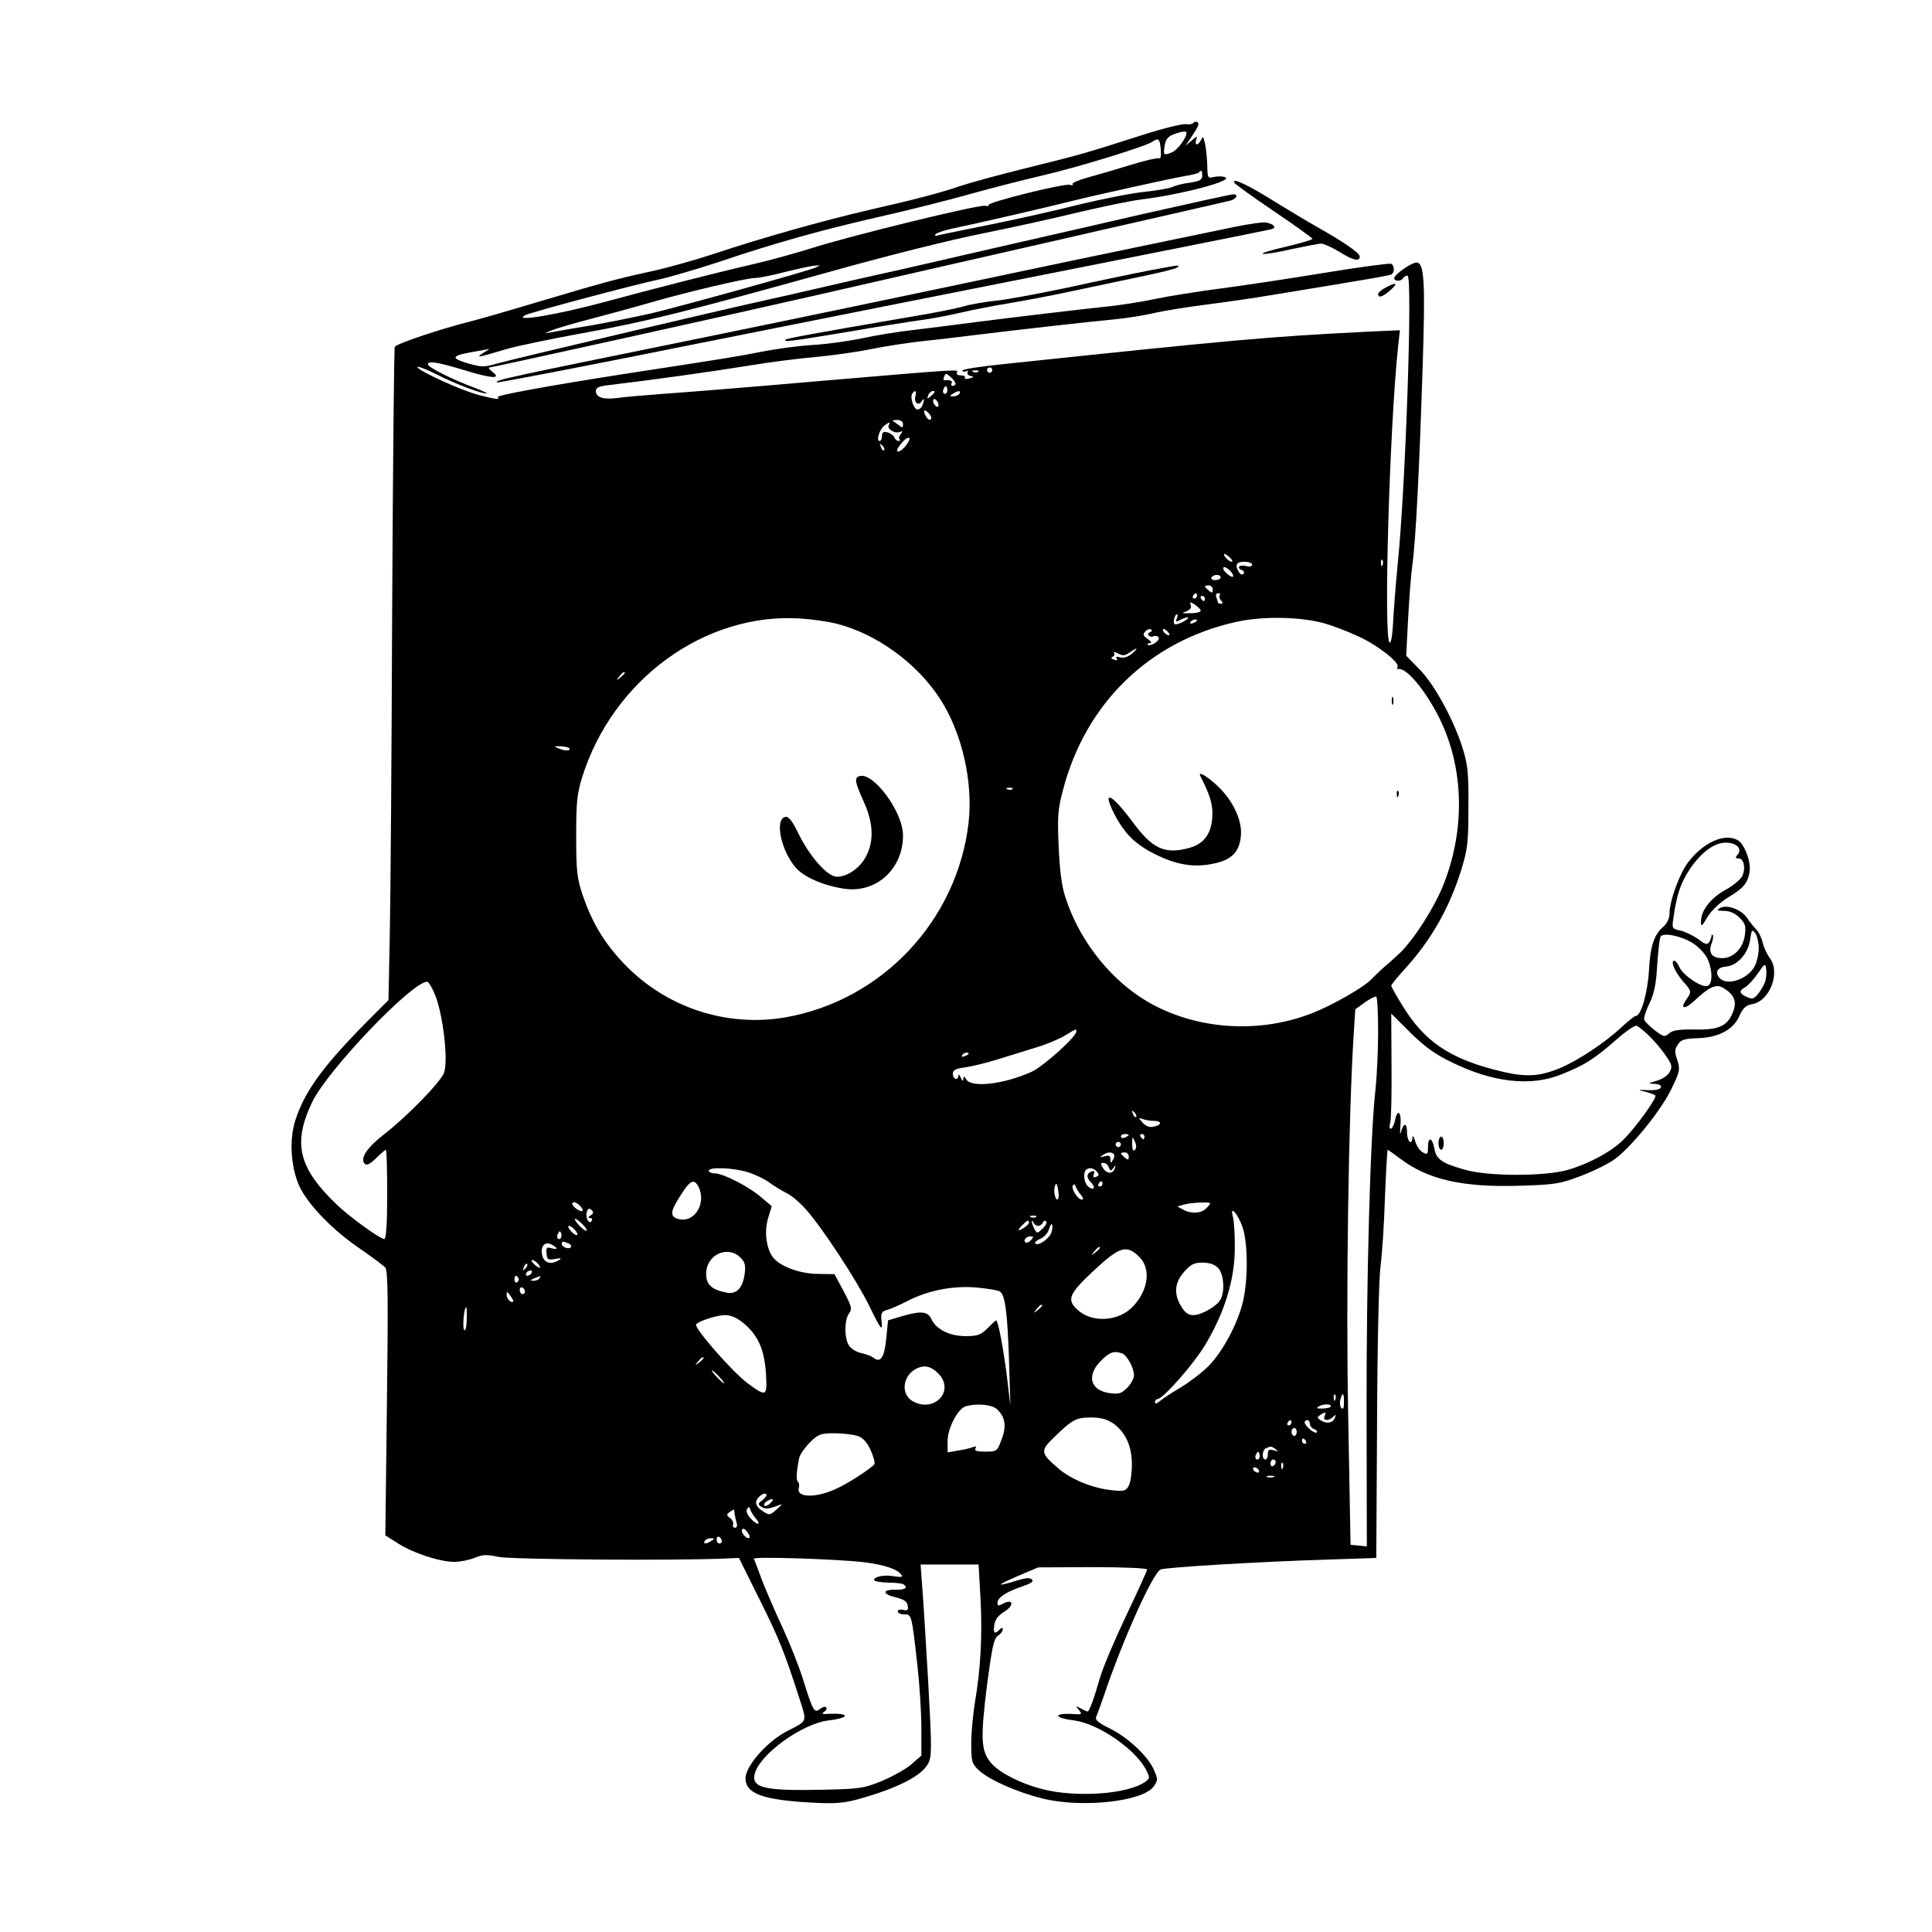<?xml version="1.0" standalone="no"?>
<!DOCTYPE svg PUBLIC "-//W3C//DTD SVG 20010904//EN"
 "http://www.w3.org/TR/2001/REC-SVG-20010904/DTD/svg10.dtd">
<svg version="1.0" xmlns="http://www.w3.org/2000/svg"
 width="736pt" height="736pt" viewBox="0 0 736 736"
 preserveAspectRatio="xMidYMid meet">

<g transform="translate(0,736) scale(0.1,-0.1)"
fill="#000000" stroke="none">
<path d="M4546 6892 c-3 -5 -16 -7 -28 -5 -13 2 -88 -16 -168 -42 -220 -70
-221 -71 -435 -124 -110 -27 -226 -59 -258 -70 -72 -25 -171 -51 -347 -91
-173 -40 -417 -109 -584 -165 -72 -24 -185 -56 -251 -70 -137 -30 -182 -43
-425 -115 -96 -29 -213 -63 -260 -75 -115 -29 -278 -84 -286 -96 -3 -5 -7
-454 -10 -997 -2 -543 -6 -1101 -9 -1239 l-5 -253 -81 -81 c-169 -171 -238
-266 -274 -377 -24 -75 -17 -180 16 -252 33 -70 130 -170 235 -240 43 -30 85
-61 92 -69 10 -13 11 -118 6 -518 l-6 -502 49 -31 c57 -37 160 -70 214 -70 22
0 56 7 76 15 31 13 46 14 92 4 48 -10 672 -15 871 -6 l45 2 77 -155 c75 -150
96 -202 153 -379 30 -93 33 -85 -47 -126 -77 -40 -158 -133 -158 -180 1 -58
66 -82 252 -92 84 -5 120 -2 170 11 154 42 249 90 274 138 14 27 14 58 0 311
-9 155 -19 319 -23 365 l-6 82 111 0 110 0 7 -125 c8 -137 1 -276 -21 -400 -7
-44 -14 -114 -14 -156 0 -69 2 -77 28 -102 38 -36 142 -83 242 -108 151 -38
388 -12 426 47 16 23 15 27 -1 64 -24 52 -100 123 -170 157 -41 20 -54 31 -49
43 4 8 18 47 31 85 69 205 184 461 214 476 16 8 376 30 643 38 l179 6 3 515
c1 296 7 549 13 595 6 44 14 162 17 263 4 100 9 182 10 182 2 0 23 -15 47 -33
106 -81 240 -111 457 -104 133 4 152 7 229 36 46 17 103 45 128 62 64 45 177
183 219 268 34 70 35 76 24 112 -11 32 -11 42 2 60 11 18 25 22 74 24 80 2
137 32 160 84 14 31 24 41 50 46 66 12 107 119 67 174 -11 15 -24 42 -28 60
-4 18 -15 41 -25 51 -10 10 -26 30 -35 44 -21 31 -77 52 -102 37 -15 -9 -13
-10 15 -11 22 0 42 -9 59 -26 22 -22 25 -32 20 -67 -7 -50 -44 -87 -86 -87
-39 0 -54 20 -41 55 6 15 8 30 5 33 -3 3 -5 1 -5 -4 0 -5 -4 -15 -9 -23 -7
-11 -15 -9 -42 12 -19 13 -49 28 -67 32 -33 7 -33 8 -27 48 13 92 28 134 63
187 44 64 92 100 137 100 40 0 63 -23 45 -45 -10 -12 -10 -15 3 -15 20 0 28
-36 15 -66 -6 -13 -35 -38 -65 -54 -57 -32 -93 -79 -93 -120 0 -22 3 -20 25
17 15 25 46 54 78 74 60 37 73 52 82 96 7 38 -19 109 -46 123 -50 27 -130 -9
-188 -85 -33 -43 -71 -148 -71 -196 0 -17 -9 -36 -21 -47 -37 -31 -52 -73 -57
-167 -5 -86 -30 -175 -50 -175 -5 0 -31 -21 -58 -46 -61 -57 -163 -124 -229
-152 -84 -35 -137 -37 -248 -8 -175 45 -270 109 -351 240 -25 40 -46 77 -46
81 0 4 23 32 51 63 101 110 171 234 216 379 24 78 27 105 27 238 1 130 -2 160
-22 225 -34 108 -108 244 -166 302 l-49 50 7 136 c4 76 11 169 16 207 13 86
27 362 40 769 10 313 6 386 -24 386 -18 0 -78 -42 -84 -57 -4 -15 24 -17 33
-3 3 6 11 10 17 10 20 0 -7 -799 -37 -1095 -8 -82 -16 -185 -18 -228 -2 -42
-7 -76 -13 -75 -24 7 -1 814 32 1127 l7 63 -134 -6 c-371 -19 -484 -29 -1376
-123 -89 -9 -160 -20 -157 -25 3 -5 10 -5 16 -2 6 4 8 2 4 -4 -3 -6 2 -12 11
-14 15 -3 14 -5 -5 -10 -12 -3 -20 -2 -16 3 3 5 -4 9 -16 9 -12 0 -18 5 -15
10 8 14 27 15 -505 -30 -261 -23 -536 -45 -610 -50 -74 -6 -154 -12 -178 -16
-53 -7 -82 2 -82 26 0 14 11 19 58 24 151 18 382 50 517 72 83 14 201 29 263
34 62 6 156 19 210 30 53 11 140 24 192 30 52 5 149 17 215 25 129 16 428 50
535 60 36 4 94 13 130 21 36 9 129 24 208 34 79 10 187 26 240 35 385 63 454
75 463 80 12 8 12 32 -1 40 -5 3 -119 -12 -252 -34 -134 -22 -313 -49 -398
-60 -85 -11 -198 -29 -250 -40 -52 -11 -140 -25 -195 -30 -119 -13 -314 -36
-480 -57 -66 -9 -172 -22 -237 -30 -64 -7 -156 -22 -205 -33 -48 -10 -132 -22
-185 -25 -53 -3 -142 -15 -197 -26 -96 -19 -148 -27 -526 -85 -287 -45 -486
-81 -479 -88 11 -10 -6 -9 -71 8 -67 17 -235 94 -235 107 0 4 33 -8 73 -28 72
-37 171 -74 191 -73 6 0 -16 10 -49 23 -81 30 -175 77 -175 88 0 15 40 8 145
-24 102 -31 138 -32 99 -3 -10 8 -15 15 -10 15 11 0 992 217 1266 280 118 27
355 81 525 120 171 39 348 79 395 90 47 11 204 47 350 80 146 33 275 63 288
66 23 7 31 24 10 24 -7 0 -161 -34 -343 -75 -181 -42 -397 -91 -480 -110 -82
-19 -220 -50 -305 -70 -85 -20 -184 -42 -220 -50 -36 -8 -135 -30 -220 -50
-85 -20 -184 -42 -220 -50 -160 -35 -970 -226 -1017 -240 -48 -14 -57 -14
-108 0 -76 23 -68 31 48 50 l32 6 -25 -16 c-29 -19 -22 -18 85 14 39 12 169
39 290 61 249 45 400 83 940 233 209 59 472 125 585 147 113 23 278 59 367 81
90 21 198 44 240 49 159 20 354 72 320 85 -9 4 -28 4 -42 1 -24 -6 -25 -5 -26
46 -1 29 -5 67 -9 83 -6 25 -8 27 -14 13 -5 -10 -12 -18 -17 -18 -4 0 -6 8 -2
18 6 15 3 14 -17 -3 l-24 -20 17 25 c33 48 37 59 28 65 -5 3 -12 1 -15 -3z
m-26 -37 c0 -21 -35 -68 -57 -76 -31 -12 -32 -11 -26 27 3 22 13 34 31 41 31
12 52 15 52 8z m-98 -64 c2 -27 0 -37 -8 -34 -7 2 -54 -9 -106 -25 -51 -16
-123 -37 -160 -47 -37 -10 -65 -22 -62 -26 3 -5 -2 -6 -10 -3 -18 7 -316 -67
-310 -77 2 -4 -4 -5 -13 -3 -22 6 -521 -116 -663 -162 -58 -18 -154 -45 -215
-59 -160 -37 -409 -101 -570 -145 -182 -49 -354 -78 -305 -51 20 11 414 116
509 136 41 9 140 38 220 64 218 74 404 126 625 176 110 25 261 63 335 84 75
21 199 53 276 71 139 32 396 111 425 130 24 16 28 12 32 -29z m158 -100 c0
-16 -10 -21 -47 -27 -27 -3 -56 -11 -66 -16 -10 -5 -59 -14 -108 -19 -49 -5
-160 -27 -247 -48 -86 -22 -238 -56 -337 -76 -99 -20 -188 -38 -199 -41 -10
-4 -16 -2 -13 3 3 5 32 15 64 22 97 20 364 82 443 102 104 26 385 88 442 98
26 4 51 10 55 14 10 11 13 8 13 -12z m-1475 -351 c-32 -14 -511 -147 -625
-174 -58 -13 -161 -34 -230 -46 -69 -11 -136 -23 -150 -26 l-25 -4 25 11 c14
6 81 26 150 44 69 18 172 46 230 63 135 39 359 92 396 93 16 0 70 11 119 24
50 12 99 23 110 23 l20 1 -20 -9z m675 -390 c0 -5 -4 -10 -10 -10 -5 0 -10 5
-10 10 0 6 5 10 10 10 6 0 10 -4 10 -10z m-53 -6 c-3 -3 -12 -4 -19 -1 -8 3
-5 6 6 6 11 1 17 -2 13 -5z m-87 -46 c0 -4 -5 -8 -11 -8 -5 0 -7 5 -4 10 6 9
-7 14 -27 11 -4 0 -5 6 -1 15 5 13 8 13 24 -2 11 -9 19 -21 19 -26z m-34 -35
c-10 -10 -19 5 -10 18 6 11 8 11 12 0 2 -7 1 -15 -2 -18z m-119 -13 c-6 -24
12 -38 24 -19 10 16 12 8 3 -15 -3 -9 -12 -16 -19 -16 -14 0 -29 45 -20 60 11
17 18 11 12 -10z m73 16 c0 -2 -7 -9 -15 -16 -13 -11 -14 -10 -9 4 5 14 24 23
24 12z m95 -6 c-3 -5 -14 -10 -23 -10 -15 0 -15 2 -2 10 20 13 33 13 25 0z
m-81 -35 c3 -8 1 -15 -3 -15 -5 0 -11 7 -15 15 -3 8 -1 15 3 15 5 0 11 -7 15
-15z m-28 -62 c-4 -4 -11 -1 -16 7 -16 25 -11 35 7 17 9 -9 13 -20 9 -24z
m-106 -19 c0 -14 -3 -15 -17 -3 -10 7 -20 15 -22 16 -2 2 5 3 17 3 14 0 22 -6
22 -16z m-54 -3 c-9 -14 22 -34 40 -27 13 5 14 4 6 -7 -7 -8 -9 -17 -5 -20 3
-4 2 -7 -4 -7 -6 0 -13 6 -16 14 -3 7 -15 16 -26 19 -16 4 -21 0 -21 -14 0
-10 -4 -19 -9 -19 -14 0 -1 43 17 58 19 14 25 16 18 3z m67 -76 c-10 -14 -24
-25 -31 -25 -9 0 -5 10 10 29 27 34 46 30 21 -4z m-85 -20 c-3 -3 -9 2 -12 12
-6 14 -5 15 5 6 7 -7 10 -15 7 -18z m1318 -410 c9 -8 11 -15 6 -15 -5 0 -15 7
-22 15 -7 8 -9 15 -6 15 4 0 14 -7 22 -15z m581 -27 c-3 -8 -6 -5 -6 6 -1 11
2 17 5 13 3 -3 4 -12 1 -19z m-497 1 c0 -7 -10 -9 -25 -5 -25 6 -36 -8 -12
-17 6 -2 8 -8 4 -13 -4 -5 -12 -2 -17 6 -17 27 -11 40 20 40 17 0 30 -5 30
-11z m-83 -24 c8 -9 13 -19 10 -22 -6 -5 -37 21 -37 31 0 10 11 6 27 -9z m-37
-25 c0 -5 -9 -10 -21 -10 -11 0 -17 5 -14 10 3 6 13 10 21 10 8 0 14 -4 14
-10z m-30 -46 c0 -14 -3 -14 -15 -4 -8 7 -15 14 -15 16 0 2 7 4 15 4 8 0 15
-7 15 -16z m-60 -24 c0 -5 -5 -10 -11 -10 -5 0 -7 5 -4 10 3 6 8 10 11 10 2 0
4 -4 4 -10z m87 3 c-4 -3 -2 -12 4 -20 9 -9 8 -13 0 -13 -6 0 -11 2 -11 4 0 2
-3 11 -6 20 -4 10 -1 16 7 16 7 0 9 -3 6 -7z m-57 -13 c0 -5 -2 -10 -4 -10 -3
0 -8 5 -11 10 -3 6 -1 10 4 10 6 0 11 -4 11 -10z m-16 -45 c2 -6 -14 -11 -38
-11 -34 -1 -37 0 -17 7 15 6 21 14 17 24 -4 12 -2 13 14 3 11 -7 21 -17 24
-23z m-91 -31 c-5 -14 -3 -15 16 -4 13 6 25 10 27 7 2 -2 -7 -10 -21 -17 -14
-7 -28 -11 -31 -7 -7 7 2 37 10 37 3 0 3 -7 -1 -16z m-1296 -20 c151 -38 306
-150 394 -286 84 -130 126 -315 109 -471 -43 -374 -330 -679 -700 -743 -225
-38 -456 39 -615 207 -76 81 -120 155 -157 264 -20 61 -23 89 -23 220 0 129 3
160 23 225 117 372 467 626 829 604 46 -3 109 -12 140 -20z m1856 2 c32 -9 91
-31 131 -50 75 -34 160 -101 150 -117 -3 -5 -2 -9 3 -8 30 7 103 -80 156 -186
93 -187 100 -419 18 -630 -35 -91 -120 -223 -175 -272 -23 -21 -51 -46 -62
-55 -10 -10 -28 -26 -38 -37 -30 -32 -149 -100 -228 -131 -215 -84 -468 -60
-652 60 -131 86 -239 229 -288 384 -14 42 -21 103 -25 191 -5 113 -3 142 16
214 86 332 330 569 661 642 99 22 240 20 333 -5z m-483 10 c0 -2 -7 -7 -16
-10 -8 -3 -12 -2 -9 4 6 10 25 14 25 6z m-178 -44 c-7 -2 -10 -8 -7 -12 3 -5
12 -7 19 -4 8 3 17 1 20 -5 7 -11 -32 -36 -42 -27 -3 3 1 6 9 6 8 0 5 6 -9 16
-18 12 -19 18 -9 28 6 8 16 11 22 8 5 -3 4 -7 -3 -10z m73 -11 c-6 -5 -25 10
-25 20 0 5 6 4 14 -3 8 -7 12 -15 11 -17z m-144 -72 c-15 -12 -31 -17 -44 -13
-13 4 -17 2 -13 -5 5 -7 1 -8 -10 -4 -11 4 -13 8 -6 11 7 2 9 8 6 14 -4 6 3 5
16 -2 17 -9 26 -8 43 4 31 22 36 19 8 -5z m-1931 -73 c0 -2 -8 -10 -17 -17
-16 -13 -17 -12 -4 4 13 16 21 21 21 13z m-210 -288 c0 -10 -19 -9 -45 2 -16
7 -14 8 12 7 18 -1 33 -5 33 -9z m1687 -154 c-3 -3 -12 -4 -19 -1 -8 3 -5 6 6
6 11 1 17 -2 13 -5z m2843 -606 c0 -22 -7 -52 -15 -68 -26 -51 -108 -78 -135
-45 -18 22 -7 40 26 43 42 3 84 50 91 102 6 39 7 41 20 25 7 -11 13 -36 13
-57z m-248 17 c22 -15 46 -41 54 -60 19 -45 18 -94 -1 -101 -21 -8 -93 40
-107 71 -6 14 -15 25 -20 25 -16 0 3 -43 33 -78 34 -38 34 -40 13 -70 -25 -36
-7 -39 29 -6 57 54 84 66 109 52 47 -27 58 -56 36 -102 -20 -46 -55 -60 -143
-58 -60 1 -84 -3 -97 -15 -16 -14 -20 -14 -54 12 -19 15 -38 33 -40 40 -3 7 6
35 19 61 18 38 26 72 30 147 4 54 9 103 13 109 11 17 82 2 126 -27z m274 -139
c-3 -13 -15 -35 -26 -49 -18 -23 -24 -25 -45 -15 -30 13 -31 24 -7 37 10 5 32
29 48 52 26 38 29 40 32 20 2 -13 1 -33 -2 -45z m-5066 -63 c30 -80 48 -250
31 -291 -16 -38 -142 -167 -230 -235 -64 -50 -91 -91 -71 -111 7 -7 20 0 43
22 18 18 35 32 37 32 3 0 5 -77 5 -170 0 -114 -4 -170 -11 -170 -16 0 -128 81
-179 129 -148 141 -171 235 -96 392 57 120 379 458 438 459 6 0 21 -25 33 -57z
m3590 -136 c0 -73 -5 -170 -10 -217 -20 -172 -35 -729 -34 -1228 l1 -513 -31
3 -31 3 -9 490 c-9 456 1 1146 21 1455 l6 95 36 26 c20 14 39 24 44 22 4 -2 7
-64 7 -136z m281 -114 c156 -77 302 -93 417 -46 86 34 123 57 208 131 38 34
73 58 80 54 29 -18 72 -61 103 -104 31 -43 33 -51 22 -71 -7 -14 -28 -28 -49
-34 -35 -10 -35 -11 -9 -12 18 -1 27 -6 24 -13 -2 -8 -20 -12 -48 -11 -42 2
-42 1 -11 -6 18 -5 35 -11 38 -14 8 -8 -75 -123 -121 -168 -44 -45 -129 -91
-210 -115 -87 -26 -306 -26 -395 0 -88 25 -108 39 -116 81 -8 43 -24 46 -24 5
0 -27 -2 -30 -20 -20 -11 6 -24 25 -29 43 -5 17 -10 24 -10 15 -2 -35 -21 -17
-21 19 0 38 -13 37 -24 -2 -3 -11 -3 1 -1 28 5 52 -12 66 -21 17 -4 -16 -11
-30 -16 -30 -5 0 -6 10 -2 23 4 12 6 111 5 219 l-1 197 73 -73 c55 -54 95 -83
158 -113z m-1431 117 c0 -20 -126 -133 -170 -153 -106 -48 -230 -62 -249 -29
-8 13 -11 14 -11 2 -1 -10 -4 -9 -10 5 -5 11 -9 14 -9 8 -1 -21 -21 -15 -21 6
0 15 10 20 48 25 26 4 81 17 122 30 41 13 107 33 145 45 39 11 88 32 110 45
49 29 45 28 45 16z m-410 -84 c0 -2 -7 -7 -16 -10 -8 -3 -12 -2 -9 4 6 10 25
14 25 6z m638 -241 c-3 -3 -9 2 -12 12 -6 14 -5 15 5 6 7 -7 10 -15 7 -18z
m68 -15 c31 0 31 -16 -1 -22 -16 -4 -30 2 -42 15 -17 20 -17 20 0 14 10 -4 30
-7 43 -7z m-96 -54 c0 -2 -7 -6 -15 -10 -8 -3 -15 -1 -15 4 0 6 7 10 15 10 8
0 15 -2 15 -4z m60 -6 c0 -5 -2 -10 -4 -10 -3 0 -8 5 -11 10 -3 6 -1 10 4 10
6 0 11 -4 11 -10z m-37 -51 c-6 -6 -10 1 -10 23 0 30 1 30 10 10 7 -15 7 -26
0 -33z m-53 21 c0 -5 -4 -10 -10 -10 -5 0 -10 5 -10 10 0 6 5 10 10 10 6 0 10
-4 10 -10z m-26 -38 c2 -4 1 -14 -5 -22 -7 -12 -9 -12 -9 3 0 14 -5 17 -22 12
-18 -5 -20 -4 -8 4 18 13 37 14 44 3z m56 -8 c0 -14 -3 -14 -15 -4 -8 7 -15
14 -15 16 0 2 7 4 15 4 8 0 15 -7 15 -16z m-76 -41 c6 -15 8 -15 17 -3 9 13
10 13 6 0 -6 -23 -30 -23 -45 0 -10 16 -10 20 2 20 8 0 17 -8 20 -17z m-1377
-18 c27 -8 65 -26 84 -40 19 -14 48 -31 65 -40 18 -8 51 -36 74 -62 61 -68
196 -274 241 -367 46 -94 52 -101 47 -57 -3 30 1 35 22 41 14 4 49 19 77 34
81 41 175 59 264 51 42 -4 81 -10 88 -15 20 -12 29 -81 35 -265 l5 -170 -13
110 c-13 106 -34 215 -41 215 -2 0 -17 -14 -33 -30 -26 -26 -38 -30 -84 -30
-61 0 -112 26 -130 65 -13 30 -41 32 -115 10 l-50 -15 -7 -71 c-7 -71 -22 -93
-49 -71 -6 5 -27 13 -44 17 -18 3 -40 16 -48 28 -19 27 -19 97 -1 123 13 17
11 26 -20 85 l-35 65 -62 1 c-66 0 -139 26 -169 59 -28 32 -38 100 -22 153
l14 46 -38 32 c-46 41 -147 93 -179 93 -12 0 -23 5 -23 10 0 15 90 12 147 -5z
m1332 1 c9 -10 8 -15 -3 -19 -11 -4 -13 -1 -9 10 4 10 2 14 -7 11 -21 -7 -23
-24 -4 -42 20 -20 11 -34 -11 -16 -15 13 -20 51 -8 63 11 11 30 8 42 -7z
m-1519 -55 c33 -63 -13 -141 -75 -125 -31 8 -32 26 -3 73 44 73 60 84 78 52z
m1540 9 c0 -5 -5 -10 -11 -10 -5 0 -7 5 -4 10 3 6 8 10 11 10 2 0 4 -4 4 -10z
m-168 -30 c5 -32 -7 -42 -14 -12 -4 16 0 42 7 42 1 0 5 -13 7 -30z m86 -12 c9
-11 10 -18 4 -18 -16 0 -42 41 -35 54 4 6 8 4 11 -4 3 -8 11 -23 20 -32z
m-1910 -40 c19 -19 14 -29 -8 -16 -20 13 -27 28 -12 28 4 0 13 -5 20 -12z
m2402 8 c0 -3 -7 -12 -16 -20 -18 -19 -57 -21 -87 -4 l-22 12 25 7 c28 8 100
11 100 5z m-2360 -46 c-11 -7 -11 -10 -2 -10 7 0 10 -5 6 -11 -10 -17 -26 15
-18 36 5 12 10 13 18 5 8 -8 7 -13 -4 -20z m2484 -47 c20 -59 21 -197 1 -282
-20 -84 -78 -192 -132 -246 -24 -24 -71 -60 -106 -81 -34 -20 -70 -44 -79 -52
-12 -10 -18 -11 -18 -4 0 7 4 12 9 12 21 0 140 135 183 208 72 120 111 245
112 362 1 52 -3 108 -7 124 -14 49 19 13 37 -41z m-787 41 c-3 -3 -12 -4 -19
-1 -8 3 -5 6 6 6 11 1 17 -2 13 -5z m-1712 -52 c-6 -6 -45 33 -45 44 0 4 11
-3 25 -16 14 -13 23 -26 20 -28z m1685 30 c0 -4 -9 -13 -20 -20 -24 -15 -26
-9 -4 12 17 18 24 20 24 8z m35 -12 c7 0 15 6 18 13 2 6 8 9 12 4 5 -4 -1 -16
-13 -27 -21 -20 -21 -20 -32 -1 -5 11 -10 23 -9 28 0 4 3 2 6 -4 2 -7 11 -13
18 -13z m51 -23 c-6 -24 -51 -56 -62 -44 -4 3 5 12 20 18 15 7 29 23 32 36 4
13 9 22 11 19 3 -3 3 -16 -1 -29z m-1816 8 c20 -24 6 -28 -15 -5 -10 11 -13
20 -8 20 6 0 16 -7 23 -15z m-54 -32 c-10 -10 -19 5 -10 18 6 11 8 11 12 0 2
-7 1 -15 -2 -18z m1792 -7 c-7 -8 -16 -12 -21 -9 -11 7 2 23 19 23 12 0 12 -2
2 -14z m-1808 -32 c0 -3 -9 -2 -20 1 -17 5 -20 2 -18 -20 2 -24 6 -26 33 -21
22 4 26 3 15 -4 -29 -19 -57 -12 -64 16 -9 35 9 57 35 43 10 -5 19 -12 19 -15z
m44 20 c9 -3 14 -10 11 -15 -7 -10 -35 0 -35 12 0 11 3 11 24 3z m2026 -18 c0
-2 -8 -10 -17 -17 -16 -13 -17 -12 -4 4 13 16 21 21 21 13z m151 -35 c44 -44
34 -125 -24 -187 -54 -59 -158 -65 -213 -13 -41 38 -32 60 62 148 100 93 126
101 175 52z m-1520 -2 c17 -17 20 -29 16 -61 -7 -55 -32 -81 -71 -72 -55 11
-76 31 -76 71 0 73 82 111 131 62z m-771 -24 c7 -8 9 -15 6 -15 -4 0 -14 7
-22 15 -9 8 -11 15 -6 15 5 0 15 -7 22 -15z m-49 -18 c-10 -9 -11 -8 -5 6 3
10 9 15 12 12 3 -3 0 -11 -7 -18z m2639 3 c22 -22 27 -87 10 -120 -14 -26 -73
-60 -104 -60 -19 0 -32 9 -46 33 -29 47 -26 90 11 132 26 29 38 35 70 35 26 0
46 -7 59 -20z m-2615 -20 c-3 -5 -11 -10 -16 -10 -6 0 -7 5 -4 10 3 6 11 10
16 10 6 0 7 -4 4 -10z m-50 -19 c3 -5 1 -12 -5 -16 -5 -3 -10 1 -10 9 0 18 6
21 15 7z m80 -1 c-3 -5 -14 -10 -23 -9 -14 0 -13 2 3 9 27 11 27 11 20 0z
m-55 -51 c0 -5 -4 -9 -10 -9 -5 0 -10 7 -10 16 0 8 5 12 10 9 6 -3 10 -10 10
-16z m-45 -37 c-8 -8 -25 10 -25 26 0 13 2 13 14 -4 8 -10 13 -21 11 -22z
m2015 -16 c0 -2 -8 -10 -17 -17 -16 -13 -17 -12 -4 4 13 16 21 21 21 13z
m-2192 -56 c-1 -28 -6 -44 -10 -36 -7 12 0 86 8 86 2 0 3 -22 2 -50z m1055
-11 c55 -46 79 -100 85 -192 5 -88 2 -89 -68 -38 -58 42 -209 215 -198 226 13
14 78 34 108 35 25 0 46 -9 73 -31z m1442 -115 c19 -8 45 -55 45 -84 0 -11
-12 -33 -26 -47 -22 -22 -32 -25 -67 -20 -74 10 -89 67 -33 123 34 34 50 39
81 28z m-1595 -18 c0 -2 -8 -10 -17 -17 -16 -13 -17 -12 -4 4 13 16 21 21 21
13z m898 -62 c58 -65 -19 -146 -99 -103 -48 25 -42 96 10 124 32 17 59 11 89
-21z m-838 -9 c13 -14 21 -25 18 -25 -2 0 -15 11 -28 25 -13 14 -21 25 -18 25
2 0 15 -11 28 -25z m2347 -87 c-3 -8 -6 -5 -6 6 -1 11 2 17 5 13 3 -3 4 -12 1
-19z m33 -10 c0 -21 -3 -29 -10 -22 -5 5 -7 19 -4 32 9 31 14 27 14 -10z
m-1320 -28 c30 -30 35 -65 15 -115 -16 -44 -18 -45 -61 -45 -32 0 -43 3 -38
12 5 8 2 9 -10 5 -10 -4 -35 -10 -57 -13 l-39 -7 0 45 c0 47 40 124 70 131 44
12 101 6 120 -13z m1270 13 c0 -5 -14 -8 -31 -9 -20 -1 -26 2 -17 7 16 11 48
12 48 2z m-24 -38 c-7 -18 15 -20 33 -2 10 10 11 9 6 -5 -8 -20 -32 -23 -55
-8 -13 9 -13 11 0 20 20 13 23 12 16 -5z m-806 -27 c47 -33 72 -86 72 -157 0
-32 -5 -69 -12 -81 -11 -20 -18 -22 -64 -17 -72 7 -156 41 -204 83 -69 59 -70
67 -16 119 69 67 83 75 140 75 36 0 60 -6 84 -22z m680 2 c0 -5 -5 -10 -11
-10 -5 0 -7 5 -4 10 3 6 8 10 11 10 2 0 4 -4 4 -10z m70 -4 c0 -8 7 -17 16
-20 9 -4 14 -9 10 -13 -7 -7 -46 25 -46 39 0 4 5 8 10 8 6 0 10 -6 10 -14z
m-50 -31 c0 -8 -4 -15 -10 -15 -5 0 -10 7 -10 15 0 8 5 15 10 15 6 0 10 -7 10
-15z m-1673 -15 c21 -8 36 -24 50 -55 11 -24 17 -48 14 -53 -9 -13 -90 -67
-136 -89 -79 -40 -162 -41 -152 -2 3 10 1 21 -3 24 -8 5 -6 42 5 92 3 13 21
38 40 58 33 32 41 35 94 35 32 0 71 -5 88 -10z m1708 -20 c3 -5 1 -10 -4 -10
-6 0 -11 5 -11 10 0 6 2 10 4 10 3 0 8 -4 11 -10z m-115 -31 c12 -8 10 -9 -7
-4 -19 5 -23 2 -23 -14 0 -12 -4 -21 -10 -21 -14 0 -12 37 3 43 18 8 21 8 37
-4z m-64 -36 c-10 -10 -19 5 -10 18 6 11 8 11 12 0 2 -7 1 -15 -2 -18z m64
-12 c0 -6 -4 -13 -10 -16 -5 -3 -10 1 -10 9 0 9 5 16 10 16 6 0 10 -4 10 -9z
m27 -23 c-3 -8 -6 -5 -6 6 -1 11 2 17 5 13 3 -3 4 -12 1 -19z m-92 -8 c3 -5 2
-10 -4 -10 -5 0 -13 5 -16 10 -3 6 -2 10 4 10 5 0 13 -4 16 -10z m58 -27 c-7
-2 -19 -2 -25 0 -7 3 -2 5 12 5 14 0 19 -2 13 -5z m-1933 -69 c0 -4 -8 -13
-17 -20 -16 -12 -16 -15 -3 -24 15 -10 27 -9 65 5 17 7 16 5 -4 -13 -29 -26
-30 -26 -59 -6 -25 17 -28 34 -10 52 13 13 28 16 28 6z m15 -30 c-9 -9 -19
-13 -23 -10 -3 4 0 11 8 16 24 15 33 11 15 -6z m-57 -57 c24 -27 8 -30 -17 -3
-14 15 -20 29 -15 37 6 10 9 10 12 -1 3 -8 11 -23 20 -33z m-80 21 c0 -7 4
-23 7 -35 5 -15 3 -23 -5 -23 -6 0 -10 6 -7 13 2 6 -3 18 -12 24 -14 11 -14
14 -1 23 8 5 15 10 16 10 0 0 1 -6 2 -12z m57 -96 c-8 -9 -35 20 -28 31 4 6
11 3 19 -8 8 -10 12 -21 9 -23z m-105 -13 c0 -5 -4 -9 -10 -9 -5 0 -10 7 -10
16 0 8 5 12 10 9 6 -3 10 -10 10 -16z m-40 1 c-20 -13 -33 -13 -25 0 3 6 14
10 23 10 15 0 15 -2 2 -10z m579 -81 c81 -10 132 -27 146 -50 5 -7 -4 -8 -28
-4 -37 7 -77 -1 -77 -14 0 -5 23 -9 51 -10 28 0 55 -3 60 -6 20 -13 7 -22 -28
-21 -53 1 -53 -17 -1 -29 32 -8 44 -16 46 -32 3 -17 -1 -20 -17 -16 -12 3 -21
1 -21 -6 0 -6 11 -11 25 -11 28 0 28 1 50 -195 8 -71 15 -178 15 -237 l0 -106
-39 -34 c-21 -18 -72 -46 -112 -63 -69 -28 -85 -30 -224 -33 -222 -5 -273 7
-260 60 19 75 179 191 281 204 84 10 83 29 -1 25 -23 -2 -26 1 -15 8 8 5 11
13 7 17 -3 4 -14 1 -23 -6 -21 -18 -27 -9 -64 110 -16 52 -52 142 -79 200 -27
58 -62 139 -78 180 -15 41 -29 78 -31 82 -4 9 312 -1 417 -13z m1081 -28 c0
-4 -35 -82 -78 -172 -43 -90 -89 -198 -101 -239 -25 -86 -41 -130 -48 -130 -2
0 -14 5 -26 12 -20 10 -21 10 -7 -6 13 -16 12 -18 -15 -16 -83 6 -85 -14 -3
-24 92 -12 233 -109 274 -188 15 -30 15 -32 -2 -45 -65 -48 -262 -62 -392 -29
-90 23 -175 68 -203 108 -32 44 -33 94 -9 288 19 144 26 177 41 188 11 7 19
18 19 25 0 8 -3 8 -12 -1 -19 -19 -25 -14 -20 18 3 21 15 36 39 51 38 24 33
50 -6 30 -17 -10 -21 -9 -21 3 0 20 34 42 93 62 35 12 46 19 38 27 -8 8 -26 6
-63 -6 -29 -9 -53 -15 -55 -13 -2 2 29 17 69 34 l73 31 208 1 c114 0 207 -4
207 -9z"/>
<path d="M3273 4403 c-19 -7 -16 -23 17 -96 37 -81 40 -149 10 -208 -23 -45
-71 -79 -112 -79 -35 0 -103 76 -146 164 -24 49 -37 66 -50 64 -42 -8 -17
-129 40 -194 33 -37 109 -69 187 -80 121 -16 222 77 221 205 -1 90 -115 243
-167 224z"/>
<path d="M5302 4690 c0 -14 2 -19 5 -12 2 6 2 18 0 25 -3 6 -5 1 -5 -13z"/>
<path d="M4573 4403 c38 -74 49 -111 45 -160 -5 -62 -33 -98 -87 -113 -94 -26
-141 -4 -218 101 -79 106 -116 123 -69 30 39 -76 80 -117 156 -155 82 -41 149
-52 223 -36 68 14 98 43 104 104 7 59 -30 138 -92 195 -39 36 -73 55 -62 34z"/>
<path d="M5321 4334 c0 -11 3 -14 6 -6 3 7 2 16 -1 19 -3 4 -6 -2 -5 -13z"/>
<path d="M5480 3005 c0 -14 5 -25 10 -25 6 0 10 11 10 25 0 14 -4 25 -10 25
-5 0 -10 -11 -10 -25z"/>
<path d="M4703 6663 c4 -6 72 -55 152 -109 80 -54 145 -101 145 -104 0 -3 -46
-17 -102 -30 -57 -13 -96 -25 -87 -27 9 -2 58 6 110 18 52 11 103 21 113 21
11 -1 41 -15 68 -31 52 -33 78 -39 78 -18 0 13 -59 54 -160 111 -36 20 -112
66 -169 101 -99 62 -162 91 -148 68z"/>
<path d="M4700 6495 c-58 -12 -184 -38 -280 -58 -247 -51 -393 -82 -560 -117
-325 -69 -877 -184 -1225 -255 -717 -146 -750 -153 -742 -162 3 -2 353 65 779
151 425 85 1084 216 1463 291 380 75 698 139 709 142 20 6 11 18 -19 25 -11 3
-67 -5 -125 -17z"/>
<path d="M4380 6330 c-52 -10 -192 -39 -310 -65 -118 -25 -244 -48 -280 -51
-36 -4 -87 -12 -115 -20 -27 -8 -115 -26 -195 -39 -397 -68 -482 -84 -487 -89
-11 -10 17 -7 232 29 116 20 242 40 280 45 39 5 108 18 155 29 47 11 130 27
185 36 55 9 161 29 235 45 74 16 194 41 265 56 72 15 134 30 140 35 11 11 14
11 -105 -11z"/>
<path d="M5278 6264 c-16 -8 -28 -19 -28 -24 0 -17 18 -11 47 15 31 27 22 32
-19 9z"/>
</g>
</svg>
